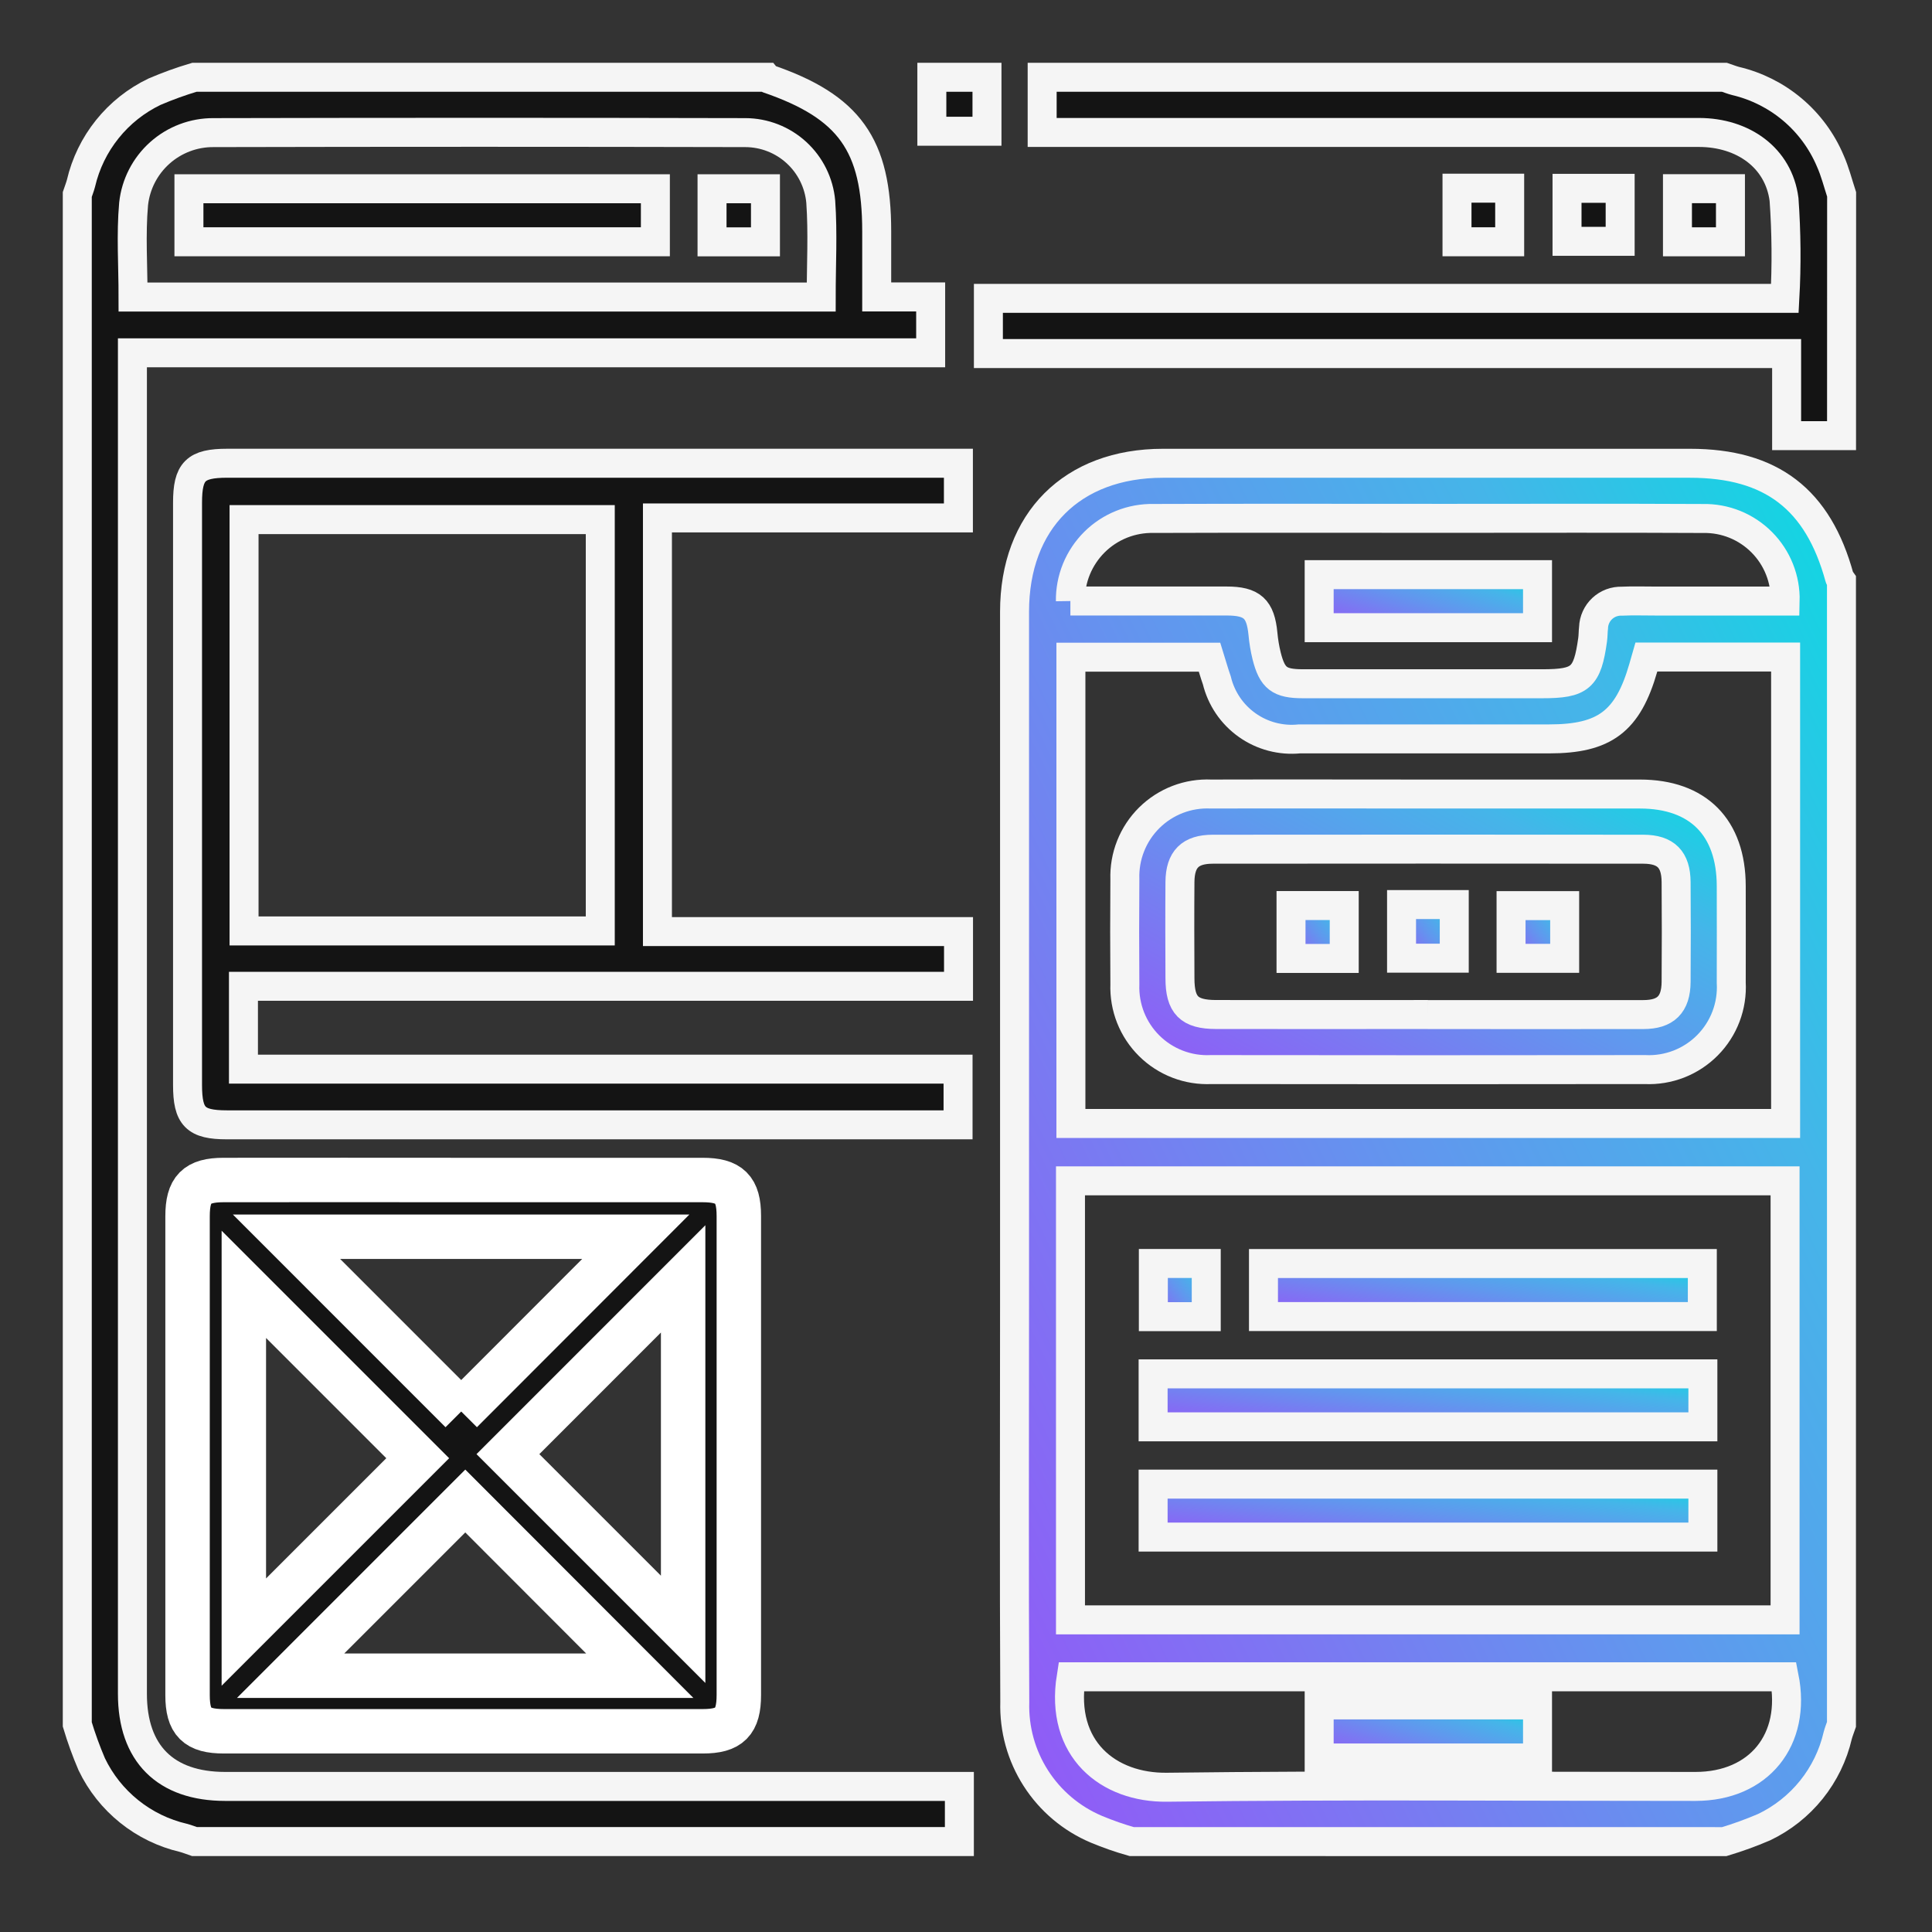 <svg width="100" height="100" viewBox="0 0 100 100" fill="none" xmlns="http://www.w3.org/2000/svg">
<rect x="0" y="0" width="100" height="100" fill="#333333" stroke="none"/>
<g clip-path="url(#clip0_1066_2194)">
<path d="M58.577 95.32C57.955 95.144 57.343 94.93 56.746 94.681C55.461 94.138 54.371 93.218 53.618 92.044C52.864 90.87 52.484 89.495 52.525 88.1C52.488 81.177 52.513 74.251 52.513 67.326C52.513 55.438 52.513 43.55 52.513 31.663C52.513 26.962 55.495 23.98 60.193 23.979C69.288 23.979 78.382 23.979 87.476 23.979C91.683 23.979 94.106 25.837 95.214 29.902C95.228 29.954 95.282 29.995 95.314 30.043V89.257C95.249 89.447 95.172 89.635 95.121 89.829C94.883 90.855 94.416 91.814 93.757 92.635C93.097 93.456 92.261 94.118 91.31 94.573C90.638 94.861 89.95 95.111 89.249 95.322L58.577 95.32ZM55.408 83.844H92.395V61.12H55.408V83.844ZM85.216 34.008C85.154 34.224 85.106 34.397 85.056 34.566C84.256 37.342 83.056 38.245 80.184 38.245C75.876 38.245 71.568 38.245 67.26 38.245C66.302 38.342 65.34 38.089 64.554 37.532C63.767 36.975 63.21 36.152 62.983 35.215C62.846 34.827 62.735 34.428 62.607 34.016H55.43V58.15H92.423V34.008H85.216ZM55.403 31.108H56.176C58.613 31.108 61.05 31.108 63.487 31.108C64.814 31.108 65.246 31.509 65.37 32.809C65.405 33.193 65.469 33.575 65.561 33.95C65.855 35.114 66.224 35.389 67.432 35.391H79.824C81.81 35.391 82.159 35.09 82.434 33.111C82.463 32.907 82.456 32.696 82.481 32.489C82.487 32.303 82.53 32.119 82.607 31.949C82.684 31.779 82.793 31.626 82.93 31.498C83.066 31.371 83.227 31.271 83.401 31.206C83.576 31.141 83.763 31.111 83.949 31.117C84.512 31.091 85.078 31.11 85.643 31.11H92.4C92.414 30.548 92.314 29.988 92.106 29.465C91.898 28.942 91.586 28.466 91.189 28.067C90.793 27.668 90.319 27.353 89.798 27.141C89.276 26.93 88.717 26.826 88.154 26.837C83.726 26.814 79.298 26.829 74.87 26.829C69.818 26.829 64.77 26.817 59.714 26.835C59.148 26.823 58.584 26.925 58.058 27.135C57.532 27.345 57.053 27.659 56.651 28.058C56.249 28.457 55.931 28.933 55.716 29.457C55.502 29.982 55.395 30.544 55.403 31.11M55.445 86.79C54.845 90.543 57.377 92.546 60.406 92.507C69.521 92.391 78.638 92.468 87.755 92.465C91.042 92.465 92.997 90.058 92.348 86.79H55.445Z" fill="url(#paint0_linear_1066_2194)"/>
<path d="M55.403 31.108H56.176C58.613 31.108 61.05 31.108 63.487 31.108C64.814 31.108 65.246 31.509 65.37 32.809C65.405 33.193 65.469 33.575 65.561 33.95C65.855 35.114 66.224 35.389 67.432 35.391H79.824C81.81 35.391 82.159 35.09 82.434 33.111C82.463 32.907 82.456 32.696 82.481 32.489C82.487 32.303 82.53 32.119 82.607 31.949C82.684 31.779 82.793 31.626 82.93 31.498C83.066 31.371 83.227 31.271 83.401 31.206C83.576 31.141 83.763 31.111 83.949 31.117C84.512 31.091 85.078 31.11 85.643 31.11H92.4C92.414 30.548 92.314 29.988 92.106 29.465C91.898 28.942 91.586 28.466 91.189 28.067C90.793 27.668 90.319 27.353 89.798 27.141C89.276 26.93 88.717 26.826 88.154 26.837C83.726 26.814 79.298 26.829 74.87 26.829C69.818 26.829 64.77 26.817 59.714 26.835C59.148 26.823 58.584 26.925 58.058 27.135C57.532 27.345 57.053 27.659 56.651 28.058C56.249 28.457 55.931 28.933 55.716 29.457C55.502 29.982 55.395 30.544 55.403 31.11M58.577 95.32C57.955 95.144 57.343 94.93 56.746 94.681C55.461 94.138 54.371 93.218 53.618 92.044C52.864 90.87 52.484 89.495 52.525 88.1C52.488 81.177 52.513 74.251 52.513 67.326C52.513 55.438 52.513 43.55 52.513 31.663C52.513 26.962 55.495 23.98 60.193 23.979C69.288 23.979 78.382 23.979 87.476 23.979C91.683 23.979 94.106 25.837 95.214 29.902C95.228 29.954 95.282 29.995 95.314 30.043V89.257C95.249 89.447 95.172 89.635 95.121 89.829C94.883 90.855 94.416 91.814 93.757 92.635C93.097 93.456 92.261 94.118 91.31 94.573C90.638 94.861 89.95 95.111 89.249 95.322L58.577 95.32ZM55.408 83.844H92.395V61.12H55.408V83.844ZM85.216 34.008C85.154 34.224 85.106 34.397 85.056 34.566C84.256 37.342 83.056 38.245 80.184 38.245C75.876 38.245 71.568 38.245 67.26 38.245C66.302 38.342 65.34 38.089 64.554 37.532C63.767 36.975 63.21 36.152 62.983 35.215C62.846 34.827 62.735 34.428 62.607 34.016H55.43V58.15H92.423V34.008H85.216ZM55.445 86.79C54.845 90.543 57.377 92.546 60.406 92.507C69.521 92.391 78.638 92.468 87.755 92.465C91.042 92.465 92.997 90.058 92.348 86.79H55.445Z" stroke="#F5F5F5" stroke-width="1.5"/>
<path d="M39.671 4C39.69 4.023 39.705 4.058 39.729 4.067C43.967 5.517 45.378 7.492 45.378 11.976V15.369H48.171V18.261H6.854V19.306C6.854 42.095 6.854 64.885 6.854 87.674C6.854 90.76 8.563 92.464 11.654 92.465C23.925 92.465 36.196 92.465 48.467 92.465H49.657V95.319H10.064C9.874 95.254 9.686 95.178 9.492 95.127C8.467 94.888 7.508 94.421 6.687 93.761C5.866 93.102 5.203 92.267 4.748 91.317C4.46 90.644 4.21 89.955 4 89.254L4 10.064C4.064 9.873 4.14 9.685 4.191 9.49C4.43 8.464 4.896 7.506 5.556 6.685C6.215 5.863 7.05 5.201 8 4.746C8.673 4.458 9.362 4.208 10.064 4H39.671ZM42.505 15.375C42.505 13.693 42.596 12.061 42.482 10.443C42.395 9.468 41.946 8.56 41.225 7.898C40.504 7.236 39.561 6.868 38.582 6.864C29.405 6.843 20.227 6.843 11.05 6.864C10.026 6.858 9.036 7.233 8.272 7.915C7.508 8.597 7.024 9.539 6.915 10.557C6.774 12.139 6.887 13.743 6.887 15.375H42.505Z" fill="#141414" stroke="#F5F5F5" stroke-width="1.5"/>
<path d="M95.318 22.549H92.475V18.3H51.159V15.443H92.384C92.478 13.736 92.463 12.024 92.341 10.319C92.062 8.172 90.23 6.857 87.932 6.856C76.999 6.852 66.066 6.852 55.132 6.856H53.942V4H89.257C89.448 4.064 89.636 4.14 89.831 4.191C90.915 4.446 91.923 4.953 92.775 5.67C93.626 6.387 94.296 7.295 94.731 8.32C94.981 8.877 95.131 9.481 95.322 10.064L95.318 22.549Z" fill="#141414" stroke="#F5F5F5" stroke-width="1.5"/>
<path d="M51.086 4H48.232V6.793H51.086V4Z" fill="#141414" stroke="#F5F5F5" stroke-width="1.5"/>
<path d="M12.601 51.051V55.339H49.589V58.221H11.746C10.117 58.221 9.707 57.805 9.707 56.158C9.707 46.112 9.707 36.067 9.707 26.023C9.707 24.387 10.119 23.977 11.761 23.977H49.607V26.808H34.029V48.219H49.613V51.051H12.601ZM31.07 26.894H12.632V48.185H31.07V26.894Z" fill="#141414" stroke="#F5F5F5" stroke-width="1.5"/>
<path d="M24.056 61.077C28.158 61.077 32.26 61.077 36.362 61.077C37.762 61.077 38.242 61.549 38.242 62.94C38.242 71.206 38.242 79.47 38.242 87.731C38.242 89.131 37.768 89.611 36.377 89.611C28.11 89.611 19.847 89.611 11.587 89.611C10.187 89.611 9.709 89.14 9.708 87.746C9.708 79.479 9.708 71.216 9.708 62.956C9.708 61.556 10.177 61.078 11.572 61.077C15.733 61.073 19.895 61.073 24.056 61.077ZM23.872 73.059L32.909 64.013H14.829L23.873 73.059M21.621 75.477L12.621 66.477V84.477L21.621 75.477ZM35.359 66.195L26.29 75.266L35.359 84.334V66.195ZM33.115 86.735L24.083 77.692L15.041 86.735H33.115Z" fill="#141414"/>
<path d="M23.872 73.059L32.909 64.013H14.829L23.873 73.059M24.056 61.077C28.158 61.077 32.26 61.077 36.362 61.077C37.762 61.077 38.242 61.549 38.242 62.94C38.242 71.206 38.242 79.47 38.242 87.731C38.242 89.131 37.768 89.611 36.377 89.611C28.11 89.611 19.847 89.611 11.587 89.611C10.187 89.611 9.709 89.14 9.708 87.746C9.708 79.479 9.708 71.216 9.708 62.956C9.708 61.556 10.177 61.078 11.572 61.077C15.733 61.073 19.895 61.073 24.056 61.077ZM21.621 75.477L12.621 66.477V84.477L21.621 75.477ZM35.359 66.195L26.29 75.266L35.359 84.334V66.195ZM33.115 86.735L24.083 77.692L15.041 86.735H33.115Z" stroke="white" stroke-width="2.3"/>
<path d="M89.568 9.766H86.825V12.516H89.568V9.766Z" fill="#141414" stroke="#F5F5F5" stroke-width="1.5"/>
<path d="M78.141 9.74H75.414V12.514H78.141V9.74Z" fill="#141414" stroke="#F5F5F5" stroke-width="1.5"/>
<path d="M83.859 9.748H81.109V12.491H83.859V9.748Z" fill="#141414" stroke="#F5F5F5" stroke-width="1.5"/>
<path d="M88.141 71.111H59.685V73.853H88.141V71.111Z" fill="url(#paint1_linear_1066_2194)" stroke="#F5F5F5" stroke-width="1.5"/>
<path d="M88.141 76.818H59.685V79.559H88.141V76.818Z" fill="url(#paint2_linear_1066_2194)" stroke="#F5F5F5" stroke-width="1.5"/>
<path d="M88.112 65.4H65.397V68.145H88.112V65.4Z" fill="url(#paint3_linear_1066_2194)" stroke="#F5F5F5" stroke-width="1.5"/>
<path d="M62.435 65.397H59.697V68.15H62.435V65.397Z" fill="url(#paint4_linear_1066_2194)" stroke="#F5F5F5" stroke-width="1.5"/>
<path d="M73.914 41.099C77.569 41.099 81.224 41.099 84.878 41.099C87.896 41.099 89.606 42.826 89.609 45.869C89.609 47.533 89.617 49.197 89.609 50.861C89.642 51.457 89.55 52.054 89.338 52.612C89.126 53.171 88.799 53.678 88.379 54.102C87.958 54.527 87.453 54.858 86.897 55.075C86.34 55.291 85.744 55.389 85.147 55.361C77.66 55.371 70.172 55.371 62.684 55.361C62.095 55.388 61.507 55.294 60.956 55.082C60.406 54.871 59.905 54.548 59.486 54.133C59.066 53.718 58.738 53.221 58.52 52.673C58.303 52.124 58.202 51.537 58.223 50.948C58.209 49.135 58.209 47.323 58.223 45.511C58.203 44.922 58.304 44.334 58.522 43.787C58.739 43.239 59.068 42.742 59.487 42.327C59.906 41.913 60.407 41.59 60.957 41.378C61.507 41.167 62.096 41.072 62.684 41.099C66.428 41.088 70.171 41.099 73.914 41.099ZM73.909 52.514C77.625 52.514 81.34 52.52 85.055 52.514C86.222 52.514 86.744 51.989 86.755 50.827C86.768 49.103 86.768 47.379 86.755 45.655C86.747 44.487 86.23 43.961 85.067 43.955C77.637 43.948 70.206 43.948 62.774 43.955C61.604 43.955 61.087 44.476 61.074 45.64C61.061 47.304 61.067 48.969 61.074 50.633C61.074 52.033 61.547 52.509 62.941 52.511C66.597 52.515 70.253 52.515 73.909 52.511" fill="url(#paint5_linear_1066_2194)"/>
<path d="M73.909 52.514C77.625 52.514 81.34 52.52 85.055 52.514C86.222 52.514 86.744 51.989 86.755 50.827C86.768 49.103 86.768 47.379 86.755 45.655C86.747 44.487 86.23 43.961 85.067 43.955C77.637 43.948 70.206 43.948 62.774 43.955C61.604 43.955 61.087 44.476 61.074 45.64C61.061 47.304 61.067 48.969 61.074 50.633C61.074 52.033 61.547 52.509 62.941 52.511C66.597 52.515 70.253 52.515 73.909 52.511M73.914 41.099C77.569 41.099 81.224 41.099 84.878 41.099C87.896 41.099 89.606 42.826 89.609 45.869C89.609 47.533 89.617 49.197 89.609 50.861C89.642 51.457 89.55 52.054 89.338 52.612C89.126 53.171 88.799 53.678 88.379 54.102C87.958 54.527 87.453 54.858 86.897 55.075C86.34 55.291 85.744 55.389 85.147 55.361C77.66 55.371 70.172 55.371 62.684 55.361C62.095 55.388 61.507 55.294 60.956 55.082C60.406 54.871 59.905 54.548 59.486 54.133C59.066 53.718 58.738 53.221 58.52 52.673C58.303 52.124 58.202 51.537 58.223 50.948C58.209 49.135 58.209 47.323 58.223 45.511C58.203 44.922 58.304 44.334 58.522 43.787C58.739 43.239 59.068 42.742 59.487 42.327C59.906 41.913 60.407 41.59 60.957 41.378C61.507 41.167 62.096 41.072 62.684 41.099C66.428 41.088 70.171 41.099 73.914 41.099Z" stroke="#F5F5F5" stroke-width="1.5"/>
<path d="M79.582 29.744H68.28V32.489H79.582V29.744Z" fill="url(#paint6_linear_1066_2194)" stroke="#F5F5F5" stroke-width="1.5"/>
<path d="M79.582 88.246H68.28V90.993H79.582V88.246Z" fill="url(#paint7_linear_1066_2194)" stroke="#F5F5F5" stroke-width="1.5"/>
<path d="M33.922 9.77H9.779V12.514H33.922V9.77Z" fill="#141414" stroke="#F5F5F5" stroke-width="1.5"/>
<path d="M39.62 9.77H36.855V12.518H39.62V9.77Z" fill="#141414" stroke="#F5F5F5" stroke-width="1.5"/>
<path d="M69.577 46.871H66.823V49.609H69.577V46.871Z" fill="url(#paint8_linear_1066_2194)" stroke="#F5F5F5" stroke-width="1.5"/>
<path d="M75.272 46.82H72.544V49.595H75.272V46.82Z" fill="url(#paint9_linear_1066_2194)" stroke="#F5F5F5" stroke-width="1.5"/>
<path d="M80.987 46.875H78.212V49.603H80.987V46.875Z" fill="url(#paint10_linear_1066_2194)" stroke="#F5F5F5" stroke-width="1.5"/>
</g>
<defs>
<linearGradient id="paint0_linear_1066_2194" x1="69.342" y1="128.667" x2="129.888" y2="99.313" gradientUnits="userSpaceOnUse">
<stop stop-color="#9358F7"/>
<stop offset="0.26" stop-color="#7B78F2"/>
<stop offset="0.501" stop-color="#6197EE"/>
<stop offset="0.767" stop-color="#45B5E9"/>
<stop offset="1" stop-color="#10D7E2"/>
</linearGradient>
<linearGradient id="paint1_linear_1066_2194" x1="70.877" y1="75.135" x2="71.574" y2="69.29" gradientUnits="userSpaceOnUse">
<stop stop-color="#9358F7"/>
<stop offset="0.26" stop-color="#7B78F2"/>
<stop offset="0.501" stop-color="#6197EE"/>
<stop offset="0.767" stop-color="#45B5E9"/>
<stop offset="1" stop-color="#10D7E2"/>
</linearGradient>
<linearGradient id="paint2_linear_1066_2194" x1="70.877" y1="80.841" x2="71.574" y2="74.998" gradientUnits="userSpaceOnUse">
<stop stop-color="#9358F7"/>
<stop offset="0.26" stop-color="#7B78F2"/>
<stop offset="0.501" stop-color="#6197EE"/>
<stop offset="0.767" stop-color="#45B5E9"/>
<stop offset="1" stop-color="#10D7E2"/>
</linearGradient>
<linearGradient id="paint3_linear_1066_2194" x1="74.331" y1="69.428" x2="75.199" y2="63.624" gradientUnits="userSpaceOnUse">
<stop stop-color="#9358F7"/>
<stop offset="0.26" stop-color="#7B78F2"/>
<stop offset="0.501" stop-color="#6197EE"/>
<stop offset="0.767" stop-color="#45B5E9"/>
<stop offset="1" stop-color="#10D7E2"/>
</linearGradient>
<linearGradient id="paint4_linear_1066_2194" x1="60.774" y1="69.438" x2="63.681" y2="67.103" gradientUnits="userSpaceOnUse">
<stop stop-color="#9358F7"/>
<stop offset="0.26" stop-color="#7B78F2"/>
<stop offset="0.501" stop-color="#6197EE"/>
<stop offset="0.767" stop-color="#45B5E9"/>
<stop offset="1" stop-color="#10D7E2"/>
</linearGradient>
<linearGradient id="paint5_linear_1066_2194" x1="70.564" y1="62.04" x2="83.752" y2="38.599" gradientUnits="userSpaceOnUse">
<stop stop-color="#9358F7"/>
<stop offset="0.26" stop-color="#7B78F2"/>
<stop offset="0.501" stop-color="#6197EE"/>
<stop offset="0.767" stop-color="#45B5E9"/>
<stop offset="1" stop-color="#10D7E2"/>
</linearGradient>
<linearGradient id="paint6_linear_1066_2194" x1="72.725" y1="33.772" x2="74.362" y2="28.329" gradientUnits="userSpaceOnUse">
<stop stop-color="#9358F7"/>
<stop offset="0.26" stop-color="#7B78F2"/>
<stop offset="0.501" stop-color="#6197EE"/>
<stop offset="0.767" stop-color="#45B5E9"/>
<stop offset="1" stop-color="#10D7E2"/>
</linearGradient>
<linearGradient id="paint7_linear_1066_2194" x1="72.725" y1="92.277" x2="74.364" y2="86.831" gradientUnits="userSpaceOnUse">
<stop stop-color="#9358F7"/>
<stop offset="0.26" stop-color="#7B78F2"/>
<stop offset="0.501" stop-color="#6197EE"/>
<stop offset="0.767" stop-color="#45B5E9"/>
<stop offset="1" stop-color="#10D7E2"/>
</linearGradient>
<linearGradient id="paint8_linear_1066_2194" x1="67.906" y1="50.889" x2="70.803" y2="48.534" gradientUnits="userSpaceOnUse">
<stop stop-color="#9358F7"/>
<stop offset="0.26" stop-color="#7B78F2"/>
<stop offset="0.501" stop-color="#6197EE"/>
<stop offset="0.767" stop-color="#45B5E9"/>
<stop offset="1" stop-color="#10D7E2"/>
</linearGradient>
<linearGradient id="paint9_linear_1066_2194" x1="73.617" y1="50.892" x2="76.539" y2="48.572" gradientUnits="userSpaceOnUse">
<stop stop-color="#9358F7"/>
<stop offset="0.26" stop-color="#7B78F2"/>
<stop offset="0.501" stop-color="#6197EE"/>
<stop offset="0.767" stop-color="#45B5E9"/>
<stop offset="1" stop-color="#10D7E2"/>
</linearGradient>
<linearGradient id="paint10_linear_1066_2194" x1="79.303" y1="50.878" x2="82.196" y2="48.5" gradientUnits="userSpaceOnUse">
<stop stop-color="#9358F7"/>
<stop offset="0.26" stop-color="#7B78F2"/>
<stop offset="0.501" stop-color="#6197EE"/>
<stop offset="0.767" stop-color="#45B5E9"/>
<stop offset="1" stop-color="#10D7E2"/>
</linearGradient>
<clipPath id="clip0_1066_2194">
<rect width="100" height="100" fill="white"/>
</clipPath>
</defs>
</svg>
